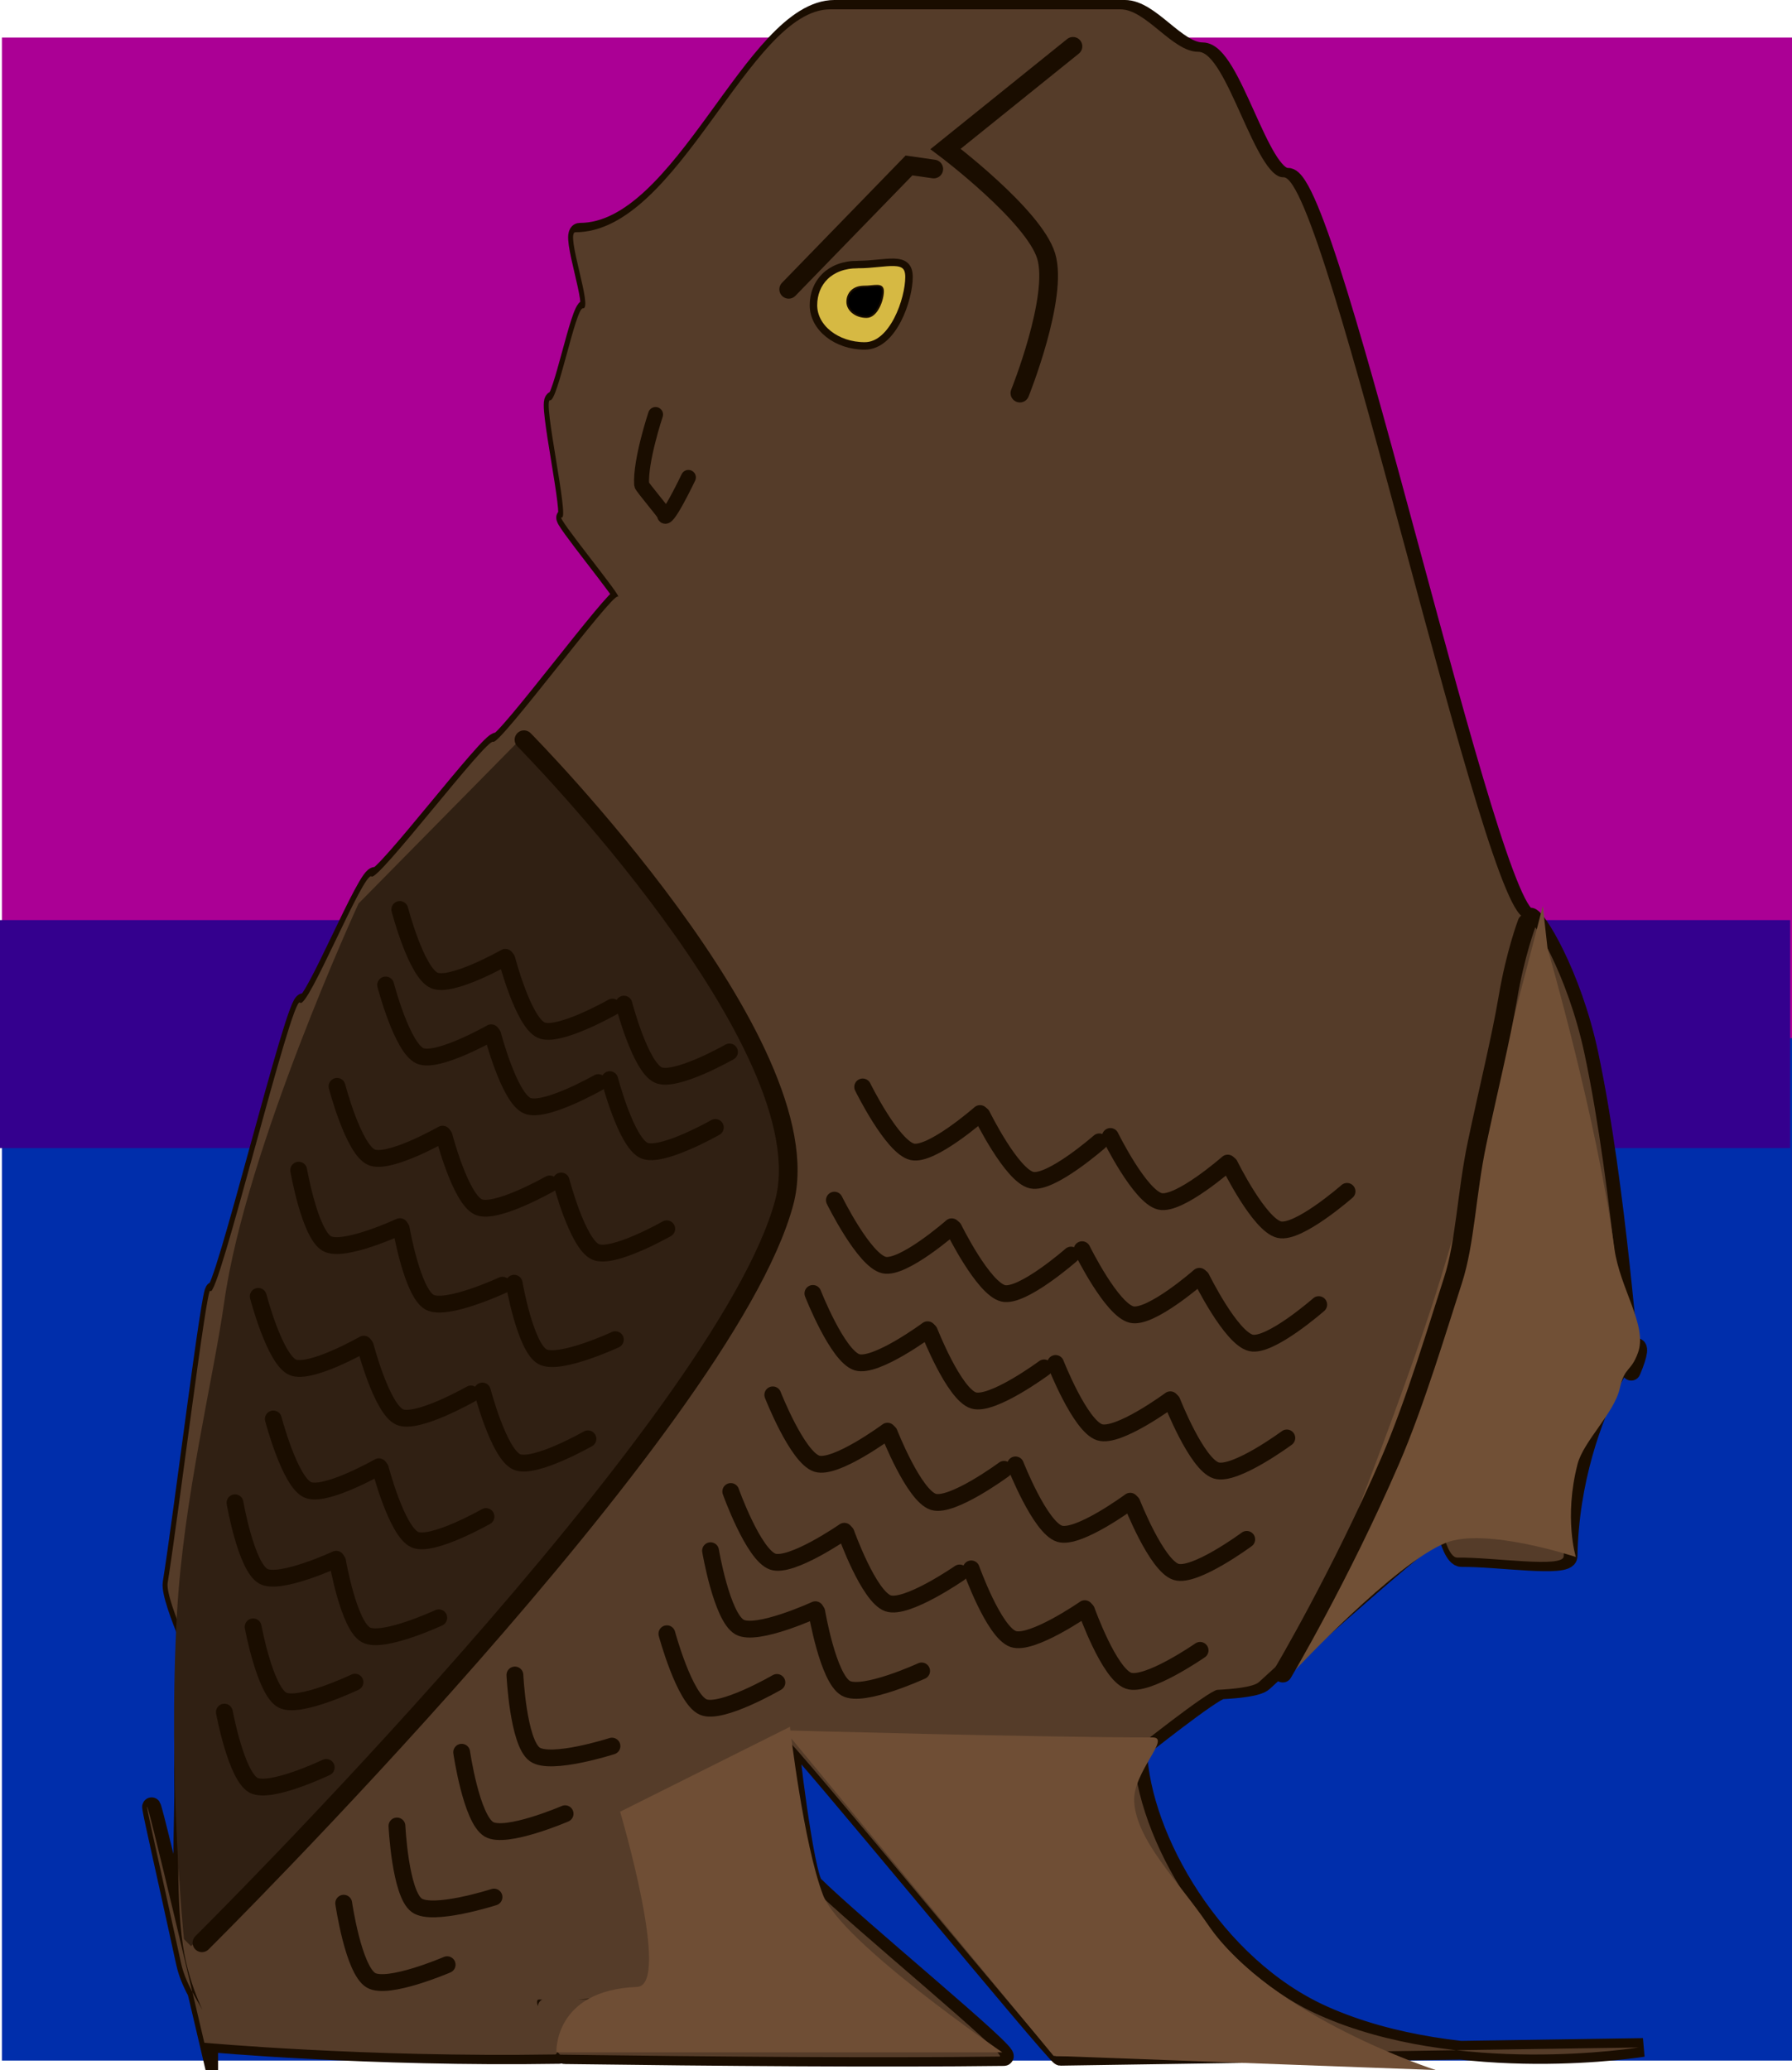 <svg version="1.1" xmlns="http://www.w3.org/2000/svg" xmlns:xlink="http://www.w3.org/1999/xlink" width="479.488" height="553.916" viewBox="0,0,479.488,553.916"><g transform="translate(-0.5,98.208)"><g data-paper-data="{&quot;isPaintingLayer&quot;:true}" fill-rule="nonzero" stroke-linejoin="miter" stroke-miterlimit="10" stroke-dasharray="" stroke-dashoffset="0" style="mix-blend-mode: normal"><path d="M1.012,453.174v-274.267h478.976v274.267z" fill="#002eab" stroke="none" stroke-width="0" stroke-linecap="butt"/><path d="M1.012,179.589v-267.746h478.976v267.746z" fill="#ab0095" stroke="none" stroke-width="0" stroke-linecap="butt"/><path d="M0.5,209v-61.003h479v61.003z" fill="#34008e" stroke="none" stroke-width="0" stroke-linecap="butt"/><g><g><path d="M56.357,448.407c0,0 -16.541,-70.554 -15.244,-62.545c0.445,2.747 2.987,13.617 9.012,41.251c1.403,6.434 5.776,11.785 7.449,15.902c0.017,0.041 -5.256,-8.982 -6.949,-20.627c-2.141,-14.734 -0.825,-33.664 -1.003,-43.742c-0.3,-17.046 2.043,-36.958 1.276,-38.809c-2.178,-5.253 -4.732,-12.096 -4.359,-14.444c3.09,-19.457 10.469,-79.879 11.401,-78.192c1.899,3.439 21.895,-79.693 24.016,-77.127c1.901,2.3 17.119,-35.451 19.146,-33.753c1.686,1.413 30.835,-37.105 32.53,-36.034c1.678,1.061 31.728,-39.66 33.336,-38.852c1.965,0.988 -16.918,-21.848 -14.995,-21.182c2.136,0.74 -5.206,-31.801 -3.095,-31.357c2.001,0.421 6.824,-24.82 8.783,-24.602c2.801,0.312 -4.811,-20.354 -2.012,-20.354c27.699,0 46.462,-59.651 68.172,-59.651c20.803,0 48.753,0 77.641,0c6.918,0 13.89,11.362 20.83,11.362c7.682,0 15.326,33.901 22.815,33.577c11.362,-0.491 54.562,201.532 64.81,197.95c1.397,-0.488 11.18,15.029 15.783,36.816c7.595,35.951 10.873,85.708 11.293,84.715c8.368,-19.816 -16.273,9.265 -16.909,49.525c-0.051,3.225 -18.936,0.218 -28.498,0.35c-1.875,0.026 -3.339,-4.375 -4.241,-7.928c-0.562,-2.214 -36.773,30.124 -48.789,41.227c-1.511,1.396 -7.158,1.892 -11.123,2.089c-2.322,0.115 -22.531,16.224 -22.53,16.254c0.926,23.477 20.585,57.77 49.739,70.787c37.112,16.571 85.498,8.654 85.498,8.654c0,0 -155.123,2.367 -155.882,2.367c-1.235,0 -71.143,-85.215 -72.433,-85.215c-0.549,0 4.019,36.959 6.45,39.362c11.587,11.45 53.692,45.884 50.842,45.921c-31.765,0.405 -76.311,0.052 -117.513,-0.498c-0.763,-0.01 -10.054,-14.218 -3.991,-14.98c3.85,-0.484 18.515,1.928 20.518,-2.955c1.631,-3.978 -3.453,-38.514 -3.474,-39.063c-0.034,-0.877 5.486,36.482 4.151,39.35c-1.685,3.618 -22.194,2.891 -22.897,2.884c-2.861,-0.027 7.076,14.659 4.252,14.704c-51.087,0.809 -93.806,-3.137 -93.806,-3.137z" fill="none" stroke="#1a0d00" stroke-width="5" stroke-linecap="butt"/><g><path d="M55.175,448.407c0,0 -16.541,-70.554 -15.244,-62.545c0.445,2.747 2.987,13.617 9.012,41.251c1.403,6.434 5.776,11.785 7.449,15.902c0.017,0.041 -5.256,-8.982 -6.949,-20.627c-2.141,-14.734 -0.825,-33.664 -1.003,-43.742c-0.3,-17.046 2.043,-36.958 1.276,-38.809c-2.178,-5.253 -4.732,-12.096 -4.359,-14.444c3.09,-19.457 10.469,-79.879 11.401,-78.192c1.899,3.439 21.895,-79.693 24.016,-77.127c1.901,2.3 17.119,-35.451 19.146,-33.753c1.686,1.413 30.835,-37.105 32.53,-36.034c1.678,1.061 31.728,-39.66 33.336,-38.852c1.965,0.988 -16.918,-21.848 -14.995,-21.182c2.136,0.74 -5.206,-31.801 -3.095,-31.357c2.001,0.421 6.824,-24.82 8.783,-24.602c2.801,0.312 -4.811,-20.354 -2.012,-20.354c27.699,0 46.462,-59.651 68.172,-59.651c20.803,0 48.753,0 77.641,0c6.918,0 13.89,11.362 20.83,11.362c7.682,0 15.326,33.901 22.815,33.577c11.362,-0.491 54.562,201.532 64.81,197.95c1.397,-0.488 11.18,15.029 15.783,36.816c7.595,35.951 10.873,85.708 11.293,84.715c8.368,-19.816 -16.273,9.265 -16.909,49.525c-0.051,3.225 -18.936,0.218 -28.498,0.35c-1.875,0.026 -3.339,-4.375 -4.241,-7.928c-0.562,-2.214 -36.773,30.124 -48.789,41.227c-1.511,1.396 -7.158,1.892 -11.123,2.089c-2.322,0.115 -22.531,16.224 -22.53,16.254c0.926,23.477 20.585,57.77 49.739,70.787c37.112,16.571 85.498,8.654 85.498,8.654c0,0 -155.123,2.367 -155.882,2.367c-1.235,0 -71.143,-85.215 -72.433,-85.215c-0.549,0 4.019,36.959 6.45,39.362c11.587,11.45 53.692,45.884 50.842,45.921c-31.765,0.405 -76.311,0.052 -117.513,-0.498c-0.763,-0.01 -10.054,-14.218 -3.991,-14.98c3.85,-0.484 18.515,1.928 20.518,-2.955c1.631,-3.978 -3.453,-38.514 -3.474,-39.063c-0.034,-0.877 5.486,36.482 4.151,39.35c-1.685,3.618 -22.194,2.891 -22.897,2.884c-2.861,-0.027 7.076,14.659 4.252,14.704c-51.087,0.809 -93.806,-3.137 -93.806,-3.137z" fill="#553c29" stroke="none" stroke-width="0" stroke-linecap="butt"/><path d="M282.408,451.921l-71.96,-87.109c0,0 67.372,1.894 98.471,1.894c5.06,0 -5.411,9.313 -4.939,17.225c0.625,10.464 11.882,21.315 19.73,32.861c16.807,24.728 60.956,38.917 60.956,38.917z" fill="#6f4e35" stroke="none" stroke-width="0" stroke-linecap="butt"/><path d="M347.033,348.716c0,0 25.805,-64.154 36.837,-98.193c11.061,-34.132 29.442,-106.323 29.442,-106.323l1.262,11.362c0,0 13.139,45.17 17.88,80.246c1.465,10.841 8.98,20.718 6.31,27.999c-1.929,5.261 -3.534,3.555 -4.865,9.528c-1.454,6.525 -9.716,14.122 -11.292,20.239c-3.701,14.362 -0.458,24.844 -0.458,24.844c0,0 -24.216,-8.055 -34.799,-3.786c-13.661,5.51 -40.317,34.085 -40.317,34.085z" fill="#715036" stroke="none" stroke-width="0" stroke-linecap="butt"/><path d="M149.379,450.974c0,0 -0.794,-16.644 21.581,-17.509c9.28,-0.359 -4.538,-46.876 -4.538,-46.876l45.448,-22.724c0,0 3.593,31.208 8.835,44.968c4.823,12.659 47.976,42.141 47.976,42.141z" fill="#6f4e35" stroke="none" stroke-width="0" stroke-linecap="butt"/><path d="M409.062,148.767c0,0 -3.09,8.133 -5.104,20.05c-1.842,10.899 -5.316,24.962 -8.24,38.864c-2.816,13.39 -3.158,26.629 -6.451,36.746c-3.749,11.519 -10.046,32.689 -16.779,48.228c-13.501,31.157 -28.758,56.842 -28.758,56.842" fill="none" stroke="#1a0d00" stroke-width="5" stroke-linecap="round"/><path d="M273.393,6.982c0,0 10.358,-25.753 7.032,-36.679c-3.302,-10.851 -26.916,-28.652 -26.916,-28.652l34.086,-27.458" fill="none" stroke="#1a0d00" stroke-width="5" stroke-linecap="round"/><path d="M211.532,-20.791l32.192,-33.139l6.628,0.947" fill="none" stroke="#1a0d00" stroke-width="5" stroke-linecap="round"/><path d="M229.995,-27.418c7.582,0 13.729,-2.7 13.729,3.314c0,6.014 -4.253,18.463 -11.835,18.463c-7.582,0 -13.729,-4.875 -13.729,-10.889c0,-6.014 4.253,-10.889 11.835,-10.889z" fill="#d6b943" stroke="#1a0d00" stroke-width="2" stroke-linecap="butt"/><path d="M184.696,29.541c0,0 -6.226,13.087 -6.431,9.921c-0.025,-0.392 -6.051,-7.471 -6.083,-7.971c-0.41,-6.374 3.729,-18.782 3.729,-18.782" fill="none" stroke="#1a0d00" stroke-width="4" stroke-linecap="round"/><path d="M231.635,-21.505c2.827,0 5.119,-1.007 5.119,1.236c0,2.242 -1.586,6.885 -4.413,6.885c-2.827,0 -5.119,-1.818 -5.119,-4.06c0,-2.242 1.586,-4.06 4.413,-4.06z" fill="#000000" stroke="#1a0d00" stroke-width="0.5" stroke-linecap="butt"/><path d="M49.726,420.675c0,0 -4.406,-42.255 -1.868,-87.214c1.733,-30.703 9.737,-62.668 12.644,-83.299c5.798,-41.14 35.929,-106.594 35.929,-106.594l42.298,-42.923c0,0 90.508,86.461 69.373,131.339c-6.567,13.944 -18.647,31.817 -33.298,51.013c-47.873,62.726 -123.184,139.572 -123.184,139.572z" fill="#302013" stroke="none" stroke-width="0" stroke-linecap="butt"/><path d="M262.727,199.761c0,0 -12.997,11.405 -18.11,10.245c-5.341,-1.211 -13.285,-17.365 -13.285,-17.365" fill="none" stroke="#1a0d00" stroke-width="4.5" stroke-linecap="round"/><path d="M294.649,207.336c0,0 -12.997,11.405 -18.11,10.245c-5.341,-1.211 -13.285,-17.365 -13.285,-17.365" fill="none" stroke="#1a0d00" stroke-width="4.5" stroke-linecap="round"/><path d="M329.005,213.017c0,0 -12.997,11.405 -18.11,10.245c-5.341,-1.211 -13.285,-17.365 -13.285,-17.365" fill="none" stroke="#1a0d00" stroke-width="4.5" stroke-linecap="round"/><path d="M360.927,220.591c0,0 -12.997,11.405 -18.11,10.245c-5.341,-1.211 -13.285,-17.365 -13.285,-17.365" fill="none" stroke="#1a0d00" stroke-width="4.5" stroke-linecap="round"/><path d="M255.152,230.06c0,0 -12.997,11.405 -18.11,10.245c-5.341,-1.211 -13.285,-17.365 -13.285,-17.365" fill="none" stroke="#1a0d00" stroke-width="4.5" stroke-linecap="round"/><path d="M287.074,237.634c0,0 -12.997,11.405 -18.11,10.245c-5.341,-1.211 -13.285,-17.365 -13.285,-17.365" fill="none" stroke="#1a0d00" stroke-width="4.5" stroke-linecap="round"/><path d="M321.431,243.315c0,0 -12.997,11.405 -18.11,10.245c-5.341,-1.211 -13.285,-17.365 -13.285,-17.365" fill="none" stroke="#1a0d00" stroke-width="4.5" stroke-linecap="round"/><path d="M353.353,250.89c0,0 -12.997,11.405 -18.11,10.245c-5.341,-1.211 -13.285,-17.365 -13.285,-17.365" fill="none" stroke="#1a0d00" stroke-width="4.5" stroke-linecap="round"/><path d="M248.697,257.612c0,0 -13.903,10.28 -18.902,8.698c-5.222,-1.653 -11.789,-18.413 -11.789,-18.413" fill="none" stroke="#1a0d00" stroke-width="4.5" stroke-linecap="round"/><path d="M279.876,267.825c0,0 -13.903,10.28 -18.902,8.698c-5.222,-1.653 -11.789,-18.413 -11.789,-18.413" fill="none" stroke="#1a0d00" stroke-width="4.5" stroke-linecap="round"/><path d="M313.638,276.354c0,0 -13.903,10.28 -18.902,8.698c-5.222,-1.653 -11.789,-18.413 -11.789,-18.413" fill="none" stroke="#1a0d00" stroke-width="4.5" stroke-linecap="round"/><path d="M344.816,286.567c0,0 -13.903,10.28 -18.902,8.698c-5.222,-1.653 -11.789,-18.413 -11.789,-18.413" fill="none" stroke="#1a0d00" stroke-width="4.5" stroke-linecap="round"/><path d="M131.932,178.151c0,0 -14.469,8.246 -19.07,6.163c-4.805,-2.176 -9.175,-18.954 -9.175,-18.954" fill="none" stroke="#1a0d00" stroke-width="4.5" stroke-linecap="round"/><path d="M160.586,191.474c0,0 -14.469,8.246 -19.07,6.163c-4.805,-2.176 -9.175,-18.954 -9.175,-18.954" fill="none" stroke="#1a0d00" stroke-width="4.5" stroke-linecap="round"/><path d="M191.903,203.482c0,0 -14.469,8.246 -19.07,6.163c-4.805,-2.176 -9.175,-18.954 -9.175,-18.954" fill="none" stroke="#1a0d00" stroke-width="4.5" stroke-linecap="round"/><path d="M118.923,205.273c0,0 -14.469,8.246 -19.07,6.163c-4.805,-2.176 -9.175,-18.954 -9.175,-18.954" fill="none" stroke="#1a0d00" stroke-width="4.5" stroke-linecap="round"/><path d="M147.577,218.596c0,0 -14.469,8.246 -19.07,6.163c-4.805,-2.176 -9.175,-18.954 -9.175,-18.954" fill="none" stroke="#1a0d00" stroke-width="4.5" stroke-linecap="round"/><path d="M178.894,230.604c0,0 -14.469,8.246 -19.07,6.163c-4.805,-2.176 -9.175,-18.954 -9.175,-18.954" fill="none" stroke="#1a0d00" stroke-width="4.5" stroke-linecap="round"/><path d="M107.502,230.021c0,0 -15.107,7.01 -19.518,4.549c-4.607,-2.57 -7.561,-19.654 -7.561,-19.654" fill="none" stroke="#1a0d00" stroke-width="4.5" stroke-linecap="round"/><path d="M134.943,245.689c0,0 -15.107,7.01 -19.518,4.549c-4.607,-2.57 -7.561,-19.654 -7.561,-19.654" fill="none" stroke="#1a0d00" stroke-width="4.5" stroke-linecap="round"/><path d="M165.149,260.269c0,0 -15.107,7.01 -19.518,4.549c-4.607,-2.57 -7.561,-19.654 -7.561,-19.654" fill="none" stroke="#1a0d00" stroke-width="4.5" stroke-linecap="round"/><path d="M97.846,261.473c0,0 -14.469,8.246 -19.07,6.163c-4.805,-2.176 -9.175,-18.954 -9.175,-18.954" fill="none" stroke="#1a0d00" stroke-width="4.5" stroke-linecap="round"/><path d="M126.5,274.796c0,0 -14.469,8.246 -19.07,6.163c-4.805,-2.176 -9.175,-18.954 -9.175,-18.954" fill="none" stroke="#1a0d00" stroke-width="4.5" stroke-linecap="round"/><path d="M157.817,286.804c0,0 -14.469,8.246 -19.07,6.163c-4.805,-2.176 -9.175,-18.954 -9.175,-18.954" fill="none" stroke="#1a0d00" stroke-width="4.5" stroke-linecap="round"/><path d="M101.88,294.276c0,0 -14.469,8.246 -19.07,6.163c-4.805,-2.176 -9.175,-18.954 -9.175,-18.954" fill="none" stroke="#1a0d00" stroke-width="4.5" stroke-linecap="round"/><path d="M130.534,307.599c0,0 -14.469,8.246 -19.07,6.163c-4.805,-2.176 -9.175,-18.954 -9.175,-18.954" fill="none" stroke="#1a0d00" stroke-width="4.5" stroke-linecap="round"/><path d="M90.459,319.023c0,0 -15.107,7.01 -19.518,4.549c-4.607,-2.57 -7.561,-19.654 -7.561,-19.654" fill="none" stroke="#1a0d00" stroke-width="4.5" stroke-linecap="round"/><path d="M117.9,334.692c0,0 -15.107,7.01 -19.518,4.549c-4.607,-2.57 -7.561,-19.654 -7.561,-19.654" fill="none" stroke="#1a0d00" stroke-width="4.5" stroke-linecap="round"/><path d="M95.481,351.914c0,0 -15.026,7.182 -19.464,4.772c-4.636,-2.517 -7.785,-19.566 -7.785,-19.566" fill="none" stroke="#1a0d00" stroke-width="4.5" stroke-linecap="round"/><path d="M87.788,374.727c0,0 -15.026,7.182 -19.464,4.772c-4.636,-2.517 -7.785,-19.566 -7.785,-19.566" fill="none" stroke="#1a0d00" stroke-width="4.5" stroke-linecap="round"/><path d="M135.72,157.952c0,0 -14.469,8.246 -19.07,6.163c-4.805,-2.176 -9.175,-18.954 -9.175,-18.954" fill="none" stroke="#1a0d00" stroke-width="4.5" stroke-linecap="round"/><path d="M164.373,171.275c0,0 -14.469,8.246 -19.07,6.163c-4.805,-2.176 -9.175,-18.954 -9.175,-18.954" fill="none" stroke="#1a0d00" stroke-width="4.5" stroke-linecap="round"/><path d="M195.69,183.283c0,0 -14.469,8.246 -19.07,6.163c-4.805,-2.176 -9.175,-18.954 -9.175,-18.954" fill="none" stroke="#1a0d00" stroke-width="4.5" stroke-linecap="round"/><path d="M237.967,284.755c0,0 -13.903,10.28 -18.902,8.698c-5.222,-1.653 -11.789,-18.413 -11.789,-18.413" fill="none" stroke="#1a0d00" stroke-width="4.5" stroke-linecap="round"/><path d="M269.145,294.968c0,0 -13.903,10.28 -18.902,8.698c-5.222,-1.653 -11.789,-18.413 -11.789,-18.413" fill="none" stroke="#1a0d00" stroke-width="4.5" stroke-linecap="round"/><path d="M302.907,303.497c0,0 -13.903,10.28 -18.902,8.698c-5.222,-1.653 -11.789,-18.413 -11.789,-18.413" fill="none" stroke="#1a0d00" stroke-width="4.5" stroke-linecap="round"/><path d="M334.086,313.709c0,0 -13.903,10.28 -18.902,8.698c-5.222,-1.653 -11.789,-18.413 -11.789,-18.413" fill="none" stroke="#1a0d00" stroke-width="4.5" stroke-linecap="round"/><path d="M226.416,311.539c0,0 -14.21,9.852 -19.159,8.118c-5.169,-1.811 -11.223,-18.763 -11.223,-18.763" fill="none" stroke="#1a0d00" stroke-width="4.5" stroke-linecap="round"/><path d="M257.269,322.697c0,0 -14.21,9.852 -19.159,8.118c-5.169,-1.811 -11.223,-18.763 -11.223,-18.763" fill="none" stroke="#1a0d00" stroke-width="4.5" stroke-linecap="round"/><path d="M290.756,332.25c0,0 -14.21,9.852 -19.159,8.118c-5.169,-1.811 -11.223,-18.763 -11.223,-18.763" fill="none" stroke="#1a0d00" stroke-width="4.5" stroke-linecap="round"/><path d="M321.609,343.407c0,0 -14.21,9.852 -19.159,8.118c-5.169,-1.811 -11.223,-18.763 -11.223,-18.763" fill="none" stroke="#1a0d00" stroke-width="4.5" stroke-linecap="round"/><path d="M218.672,332.533c0,0 -15.713,7.216 -20.283,4.644c-4.773,-2.687 -7.77,-20.436 -7.77,-20.436" fill="none" stroke="#1a0d00" stroke-width="4.5" stroke-linecap="round"/><path d="M247.099,348.912c0,0 -15.713,7.216 -20.283,4.644c-4.773,-2.687 -7.77,-20.436 -7.77,-20.436" fill="none" stroke="#1a0d00" stroke-width="4.5" stroke-linecap="round"/><path d="M208.377,351.993c0,0 -14.95,8.688 -19.745,6.565c-5.008,-2.217 -9.692,-19.598 -9.692,-19.598" fill="none" stroke="#1a0d00" stroke-width="4.5" stroke-linecap="round"/><path d="M164.244,369.025c0,0 -16.462,5.291 -20.692,2.192c-4.418,-3.237 -5.277,-21.217 -5.277,-21.217" fill="none" stroke="#1a0d00" stroke-width="4.5" stroke-linecap="round"/><path d="M151.702,387.119c0,0 -15.879,6.844 -20.387,4.164c-4.708,-2.799 -7.286,-20.614 -7.286,-20.614" fill="none" stroke="#1a0d00" stroke-width="4.5" stroke-linecap="round"/><path d="M132.683,409.424c0,0 -16.462,5.291 -20.692,2.192c-4.418,-3.237 -5.277,-21.217 -5.277,-21.217" fill="none" stroke="#1a0d00" stroke-width="4.5" stroke-linecap="round"/><path d="M120.14,427.518c0,0 -15.879,6.844 -20.387,4.164c-4.708,-2.799 -7.286,-20.614 -7.286,-20.614" fill="none" stroke="#1a0d00" stroke-width="4.5" stroke-linecap="round"/></g></g><path d="M140.7,99.734c0,0 80.882,81.812 69.635,123.834c-15.858,59.25 -155.797,198.09 -155.797,198.09" fill="none" stroke="#1a0d00" stroke-width="5" stroke-linecap="round"/></g></g></g></svg><!--rotationCenter:239.5:278.20819356966683-->